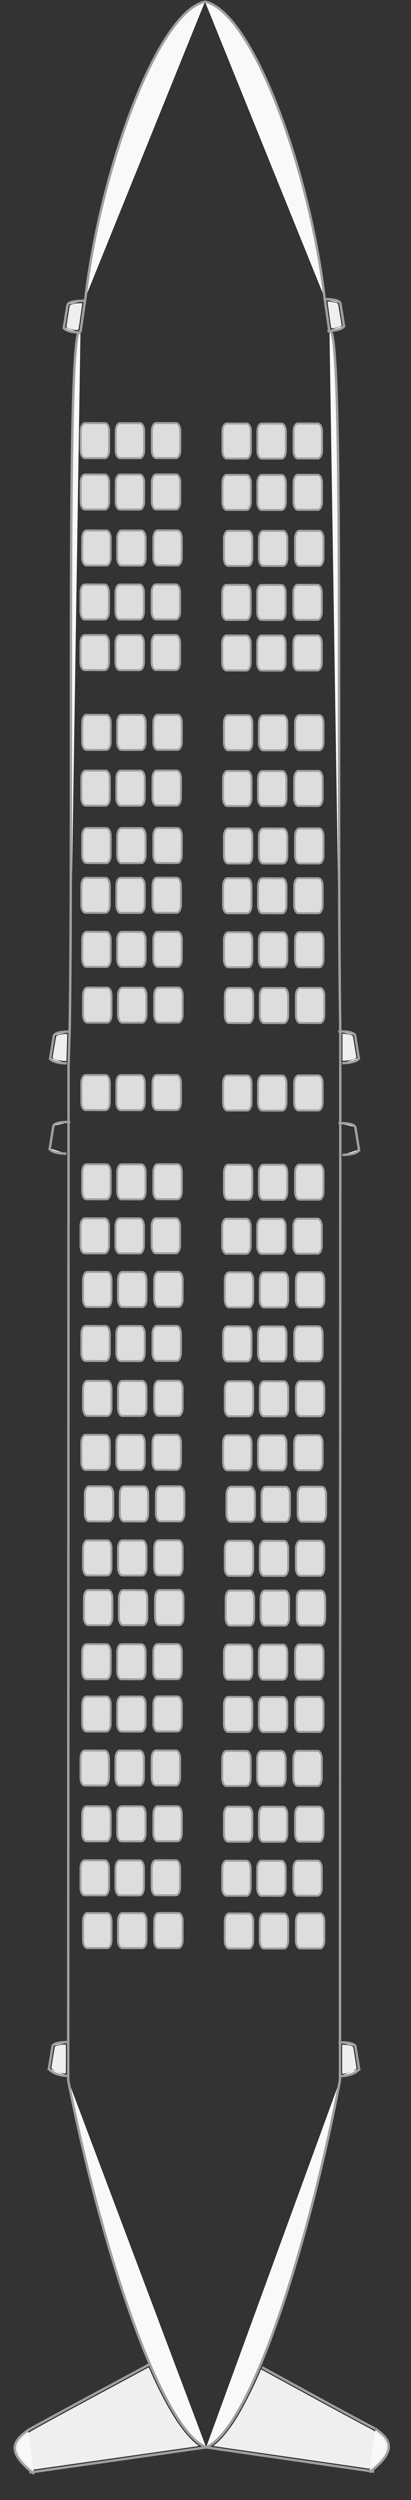 <?xml version="1.0" encoding="UTF-8" standalone="no"?>
<!-- Created with Inkscape (http://www.inkscape.org/) -->

<svg
   xmlns:dc="http://purl.org/dc/elements/1.1/"
   xmlns:cc="http://creativecommons.org/ns#"
   xmlns:rdf="http://www.w3.org/1999/02/22-rdf-syntax-ns#"
   xmlns:svg="http://www.w3.org/2000/svg"
   xmlns="http://www.w3.org/2000/svg"
   xmlns:sodipodi="http://sodipodi.sourceforge.net/DTD/sodipodi-0.dtd"
   xmlns:inkscape="http://www.inkscape.org/namespaces/inkscape"
   version="1.1"
   id="svg4175"
   width="96"
   height="583"
   viewBox="0 0 96 583"
   sodipodi:docname="boeing737.svg"
   inkscape:version="0.92.4 (5da689c313, 2019-01-14)">
  <rect x="0" y="0" width="96" height="583" fill="#333333" stroke="none"/>
  <defs
     id="defs4179" />
  <sodipodi:namedview
     pagecolor="#ffffff"
     bordercolor="#666666"
     borderopacity="1"
     objecttolerance="10"
     gridtolerance="10"
     guidetolerance="10"
     inkscape:pageopacity="0"
     inkscape:pageshadow="2"
     inkscape:window-width="1920"
     inkscape:window-height="1001"
     id="namedview4177"
     showgrid="false"
     inkscape:zoom="2.78"
     inkscape:cx="165.46917"
     inkscape:cy="569.29269"
     inkscape:window-x="-9"
     inkscape:window-y="-9"
     inkscape:window-maximized="1"
     inkscape:current-layer="layer3" />
  <g
     inkscape:groupmode="layer"
     id="layer2"
     inkscape:label="siedzenia" />
  <path
     inkscape:connector-curvature="0"
     id="path2075-9-5-6-0-620-8"
     style="fill:#e6e6e6;fill-opacity:0.95;stroke:#a0a0a0;stroke-width:0.465;stroke-miterlimit:4;stroke-dasharray:none;stroke-opacity:1"
     d="m 70.122,446.197 c -0.551,-7.5e-4 -0.995,0.817 -0.996,1.835 l -0.004,4.492 c -9.3e-4,1.018 0.442,1.837 0.993,1.838 l 4.643,0.007 c 0.551,7.5e-4 0.997,-0.817 0.998,-1.835 l 0.004,-4.492 c 9.2e-4,-1.018 -0.443,-1.837 -0.994,-1.838 z m -8.446,0.025 c -0.551,-7.5e-4 -0.995,0.817 -0.996,1.835 l -0.004,4.492 c -9.3e-4,1.018 0.442,1.837 0.993,1.838 l 4.643,0.007 c 0.551,7.3e-4 0.995,-0.817 0.996,-1.835 l 0.004,-4.492 c 9.2e-4,-1.018 -0.442,-1.837 -0.993,-1.838 z m -8.171,-0.011 c -0.551,-7.5e-4 -0.995,0.817 -0.996,1.835 l -0.004,4.492 c -9.2e-4,1.018 0.442,1.837 0.993,1.838 l 4.643,0.007 c 0.551,7.4e-4 0.997,-0.817 0.998,-1.835 l 0.004,-4.492 c 9.2e-4,-1.018 -0.443,-1.837 -0.994,-1.838 z m -16.483,-0.109 c -0.551,-7.4e-4 -0.995,0.817 -0.996,1.835 l -0.004,4.492 c -9.3e-4,1.018 0.442,1.837 0.993,1.838 l 4.643,0.007 c 0.551,7.5e-4 0.997,-0.817 0.998,-1.835 l 0.004,-4.492 c 9.2e-4,-1.018 -0.443,-1.837 -0.994,-1.838 z m -8.446,0.025 c -0.551,-7.4e-4 -0.995,0.817 -0.996,1.835 l -0.004,4.492 c -9.3e-4,1.018 0.442,1.837 0.993,1.838 l 4.643,0.007 c 0.551,7.3e-4 0.995,-0.817 0.996,-1.835 l 0.004,-4.492 c 9.2e-4,-1.018 -0.442,-1.837 -0.993,-1.838 z m -8.171,-0.011 c -0.551,-7.4e-4 -0.995,0.817 -0.996,1.835 l -0.004,4.492 c -9.2e-4,1.018 0.442,1.837 0.993,1.838 l 4.643,0.007 c 0.551,7.4e-4 0.997,-0.817 0.998,-1.835 l 0.004,-4.492 c 9.2e-4,-1.018 -0.443,-1.837 -0.994,-1.838 z m 49.117,-12.22 c -0.551,-7.5e-4 -0.995,0.817 -0.996,1.835 l -0.004,4.492 c -9.3e-4,1.018 0.442,1.837 0.993,1.838 l 4.643,0.007 c 0.551,7.5e-4 0.997,-0.817 0.998,-1.835 l 0.004,-4.492 c 9.2e-4,-1.018 -0.443,-1.837 -0.994,-1.838 z m -8.446,0.025 c -0.551,-7.5e-4 -0.995,0.817 -0.996,1.835 l -0.004,4.492 c -9.3e-4,1.018 0.442,1.837 0.993,1.838 l 4.643,0.007 c 0.551,7.3e-4 0.995,-0.817 0.996,-1.835 l 0.004,-4.492 c 9.2e-4,-1.018 -0.442,-1.837 -0.993,-1.838 z m -8.171,-0.011 c -0.551,-7.5e-4 -0.995,0.817 -0.996,1.835 l -0.004,4.492 c -9.2e-4,1.018 0.442,1.837 0.993,1.838 l 4.643,0.007 c 0.551,7.4e-4 0.997,-0.817 0.998,-1.835 l 0.004,-4.492 c 9.2e-4,-1.018 -0.443,-1.837 -0.994,-1.838 z m -16.483,-0.109 c -0.551,-7.4e-4 -0.995,0.817 -0.996,1.835 l -0.004,4.492 c -9.3e-4,1.018 0.442,1.837 0.993,1.838 l 4.643,0.007 c 0.551,7.5e-4 0.997,-0.817 0.998,-1.835 l 0.004,-4.492 c 9.2e-4,-1.018 -0.443,-1.837 -0.994,-1.838 z m -8.446,0.025 c -0.551,-7.4e-4 -0.995,0.817 -0.996,1.835 l -0.004,4.492 c -9.3e-4,1.018 0.442,1.837 0.993,1.838 l 4.643,0.007 c 0.551,7.3e-4 0.995,-0.817 0.996,-1.835 l 0.004,-4.492 c 9.2e-4,-1.018 -0.442,-1.837 -0.993,-1.838 z m -8.171,-0.011 c -0.551,-7.4e-4 -0.995,0.817 -0.996,1.835 l -0.004,4.492 c -9.2e-4,1.018 0.442,1.837 0.993,1.838 l 4.643,0.007 c 0.551,7.4e-4 0.997,-0.817 0.998,-1.835 l 0.004,-4.492 c 9.2e-4,-1.018 -0.443,-1.837 -0.994,-1.838 z m 50.117,-12.52 c -0.551,-7.5e-4 -0.995,0.817 -0.996,1.835 l -0.004,4.492 c -9.3e-4,1.018 0.442,1.837 0.993,1.838 l 4.643,0.007 c 0.551,7.5e-4 0.997,-0.817 0.998,-1.835 l 0.004,-4.492 c 9.2e-4,-1.018 -0.443,-1.837 -0.994,-1.838 z m -8.446,0.025 c -0.551,-7.5e-4 -0.995,0.817 -0.996,1.835 l -0.004,4.492 c -9.3e-4,1.018 0.442,1.837 0.993,1.838 l 4.643,0.007 c 0.551,7.3e-4 0.995,-0.817 0.996,-1.835 l 0.004,-4.492 c 9.2e-4,-1.018 -0.442,-1.837 -0.993,-1.838 z m -8.171,-0.011 c -0.551,-7.5e-4 -0.995,0.817 -0.996,1.835 l -0.004,4.492 c -9.2e-4,1.018 0.442,1.837 0.993,1.838 l 4.643,0.007 c 0.551,7.4e-4 0.997,-0.817 0.998,-1.835 l 0.004,-4.492 c 9.2e-4,-1.018 -0.443,-1.837 -0.994,-1.838 z m -16.483,-0.109 c -0.551,-7.4e-4 -0.995,0.817 -0.996,1.835 l -0.004,4.492 c -9.3e-4,1.018 0.442,1.837 0.993,1.838 l 4.643,0.007 c 0.551,7.5e-4 0.997,-0.817 0.998,-1.835 l 0.004,-4.492 c 9.2e-4,-1.018 -0.443,-1.837 -0.994,-1.838 z m -8.446,0.025 c -0.551,-7.4e-4 -0.995,0.817 -0.996,1.835 l -0.004,4.492 c -9.3e-4,1.018 0.442,1.837 0.993,1.838 l 4.643,0.007 c 0.551,7.3e-4 0.995,-0.817 0.996,-1.835 l 0.004,-4.492 c 9.2e-4,-1.018 -0.442,-1.837 -0.993,-1.838 z m -8.171,-0.011 c -0.551,-7.4e-4 -0.995,0.817 -0.996,1.835 l -0.004,4.492 c -9.2e-4,1.018 0.442,1.837 0.993,1.838 l 4.643,0.007 c 0.551,7.4e-4 0.997,-0.817 0.998,-1.835 l 0.004,-4.492 c 9.2e-4,-1.018 -0.443,-1.837 -0.994,-1.838 z m 49.317,-12.92 c -0.551,-7.5e-4 -0.995,0.817 -0.996,1.835 l -0.004,4.492 c -9.3e-4,1.018 0.442,1.837 0.993,1.838 l 4.643,0.007 c 0.551,7.5e-4 0.997,-0.817 0.998,-1.835 l 0.004,-4.492 c 9.2e-4,-1.018 -0.443,-1.837 -0.994,-1.838 z m -8.446,0.025 c -0.551,-7.5e-4 -0.995,0.817 -0.996,1.835 l -0.004,4.492 c -9.3e-4,1.018 0.442,1.837 0.993,1.838 l 4.643,0.007 c 0.551,7.3e-4 0.995,-0.817 0.996,-1.835 l 0.004,-4.492 c 9.2e-4,-1.018 -0.442,-1.837 -0.993,-1.838 z m -8.171,-0.011 c -0.551,-7.5e-4 -0.995,0.817 -0.996,1.835 l -0.004,4.492 c -9.2e-4,1.018 0.442,1.837 0.993,1.838 l 4.643,0.007 c 0.551,7.4e-4 0.997,-0.817 0.998,-1.835 l 0.004,-4.492 c 9.2e-4,-1.018 -0.443,-1.837 -0.994,-1.838 z m -16.483,-0.109 c -0.551,-7.4e-4 -0.995,0.817 -0.996,1.835 l -0.004,4.492 c -9.3e-4,1.018 0.442,1.837 0.993,1.838 l 4.643,0.007 c 0.551,7.5e-4 0.997,-0.817 0.998,-1.835 l 0.004,-4.492 c 9.2e-4,-1.018 -0.443,-1.837 -0.994,-1.838 z m -8.446,0.025 c -0.551,-7.4e-4 -0.995,0.817 -0.996,1.835 l -0.004,4.492 c -9.3e-4,1.018 0.442,1.837 0.993,1.838 l 4.643,0.007 c 0.551,7.3e-4 0.995,-0.817 0.996,-1.835 l 0.004,-4.492 c 9.2e-4,-1.018 -0.442,-1.837 -0.993,-1.838 z m -8.171,-0.011 c -0.551,-7.4e-4 -0.995,0.817 -0.996,1.835 l -0.004,4.492 c -9.2e-4,1.018 0.442,1.837 0.993,1.838 l 4.643,0.007 c 0.551,7.4e-4 0.997,-0.817 0.998,-1.835 l 0.004,-4.492 c 9.2e-4,-1.018 -0.443,-1.837 -0.994,-1.838 z m 50.117,-12.52 c -0.551,-7.5e-4 -0.995,0.817 -0.996,1.835 l -0.004,4.492 c -9.3e-4,1.018 0.442,1.837 0.993,1.838 l 4.643,0.007 c 0.551,7.5e-4 0.997,-0.817 0.998,-1.835 l 0.004,-4.492 c 9.2e-4,-1.018 -0.443,-1.837 -0.994,-1.838 z m -8.446,0.025 c -0.551,-7.5e-4 -0.995,0.817 -0.996,1.835 l -0.004,4.492 c -9.3e-4,1.018 0.442,1.837 0.993,1.838 l 4.643,0.007 c 0.551,7.3e-4 0.995,-0.817 0.996,-1.835 l 0.004,-4.492 c 9.2e-4,-1.018 -0.442,-1.837 -0.993,-1.838 z m -8.171,-0.011 c -0.551,-7.5e-4 -0.995,0.817 -0.996,1.835 l -0.004,4.492 c -9.2e-4,1.018 0.442,1.837 0.993,1.838 l 4.643,0.007 c 0.551,7.4e-4 0.997,-0.817 0.998,-1.835 l 0.004,-4.492 c 9.2e-4,-1.018 -0.443,-1.837 -0.994,-1.838 z m -16.483,-0.109 c -0.551,-7.4e-4 -0.995,0.817 -0.996,1.835 l -0.004,4.492 c -9.3e-4,1.018 0.442,1.837 0.993,1.838 l 4.643,0.007 c 0.551,7.5e-4 0.997,-0.817 0.998,-1.835 l 0.004,-4.492 c 9.2e-4,-1.018 -0.443,-1.837 -0.994,-1.838 z m -8.446,0.025 c -0.551,-7.4e-4 -0.995,0.817 -0.996,1.835 l -0.004,4.492 c -9.3e-4,1.018 0.442,1.837 0.993,1.838 l 4.643,0.007 c 0.551,7.3e-4 0.995,-0.817 0.996,-1.835 l 0.004,-4.492 c 9.2e-4,-1.018 -0.442,-1.837 -0.993,-1.838 z m -8.171,-0.011 c -0.551,-7.4e-4 -0.995,0.817 -0.996,1.835 l -0.004,4.492 c -9.2e-4,1.018 0.442,1.837 0.993,1.838 l 4.643,0.007 c 0.551,7.4e-4 0.997,-0.817 0.998,-1.835 l 0.004,-4.492 c 9.2e-4,-1.018 -0.443,-1.837 -0.994,-1.838 z m 49.717,-12.12 c -0.551,-7.5e-4 -0.995,0.817 -0.996,1.835 l -0.004,4.492 c -9.3e-4,1.018 0.442,1.837 0.993,1.838 l 4.643,0.007 c 0.551,7.5e-4 0.997,-0.817 0.998,-1.835 l 0.004,-4.492 c 9.2e-4,-1.018 -0.443,-1.837 -0.994,-1.838 z m -8.446,0.025 c -0.551,-7.5e-4 -0.995,0.817 -0.996,1.835 l -0.004,4.492 c -9.3e-4,1.018 0.442,1.837 0.993,1.838 l 4.643,0.007 c 0.551,7.3e-4 0.995,-0.817 0.996,-1.835 l 0.004,-4.492 c 9.2e-4,-1.018 -0.442,-1.837 -0.993,-1.838 z m -8.171,-0.011 c -0.551,-7.5e-4 -0.995,0.817 -0.996,1.835 l -0.004,4.492 c -9.2e-4,1.018 0.442,1.837 0.993,1.838 l 4.643,0.007 c 0.551,7.4e-4 0.997,-0.817 0.998,-1.835 l 0.004,-4.492 c 9.2e-4,-1.018 -0.443,-1.837 -0.994,-1.838 z m -16.483,-0.109 c -0.551,-7.4e-4 -0.995,0.817 -0.996,1.835 l -0.004,4.492 c -9.3e-4,1.018 0.442,1.837 0.993,1.838 l 4.643,0.007 c 0.551,7.5e-4 0.997,-0.817 0.998,-1.835 l 0.004,-4.492 c 9.2e-4,-1.018 -0.443,-1.837 -0.994,-1.838 z m -8.446,0.025 c -0.551,-7.4e-4 -0.995,0.817 -0.996,1.835 l -0.004,4.492 c -9.3e-4,1.018 0.442,1.837 0.993,1.838 l 4.643,0.007 c 0.551,7.3e-4 0.995,-0.817 0.996,-1.835 l 0.004,-4.492 c 9.2e-4,-1.018 -0.442,-1.837 -0.993,-1.838 z m -8.171,-0.011 c -0.551,-7.4e-4 -0.995,0.817 -0.996,1.835 l -0.004,4.492 c -9.2e-4,1.018 0.442,1.837 0.993,1.838 l 4.643,0.007 c 0.551,7.4e-4 0.997,-0.817 0.998,-1.835 l 0.004,-4.492 c 9.2e-4,-1.018 -0.443,-1.837 -0.994,-1.838 z m 50.117,-12.52 c -0.551,-7.5e-4 -0.995,0.817 -0.996,1.835 l -0.004,4.492 c -9.3e-4,1.018 0.442,1.837 0.993,1.838 l 4.643,0.007 c 0.551,7.5e-4 0.997,-0.817 0.998,-1.835 l 0.004,-4.492 c 9.2e-4,-1.018 -0.443,-1.837 -0.994,-1.838 z m -8.446,0.025 c -0.551,-7.5e-4 -0.995,0.817 -0.996,1.835 l -0.004,4.492 c -9.3e-4,1.018 0.442,1.837 0.993,1.838 l 4.643,0.007 c 0.551,7.3e-4 0.995,-0.817 0.996,-1.835 l 0.004,-4.492 c 9.2e-4,-1.018 -0.442,-1.837 -0.993,-1.838 z m -8.171,-0.011 c -0.551,-7.5e-4 -0.995,0.817 -0.996,1.835 l -0.004,4.492 c -9.2e-4,1.018 0.442,1.837 0.993,1.838 l 4.643,0.007 c 0.551,7.4e-4 0.997,-0.817 0.998,-1.835 l 0.004,-4.492 c 9.2e-4,-1.018 -0.443,-1.837 -0.994,-1.838 z m -16.483,-0.109 c -0.551,-7.4e-4 -0.995,0.817 -0.996,1.835 l -0.004,4.492 c -9.3e-4,1.018 0.442,1.837 0.993,1.838 l 4.643,0.007 c 0.551,7.5e-4 0.997,-0.817 0.998,-1.835 l 0.004,-4.492 c 9.2e-4,-1.018 -0.443,-1.837 -0.994,-1.838 z m -8.446,0.025 c -0.551,-7.4e-4 -0.995,0.817 -0.996,1.835 l -0.004,4.492 c -9.3e-4,1.018 0.442,1.837 0.993,1.838 l 4.643,0.007 c 0.551,7.3e-4 0.995,-0.817 0.996,-1.835 l 0.004,-4.492 c 9.2e-4,-1.018 -0.442,-1.837 -0.993,-1.838 z m -8.171,-0.011 c -0.551,-7.4e-4 -0.995,0.817 -0.996,1.835 l -0.004,4.492 c -9.2e-4,1.018 0.442,1.837 0.993,1.838 l 4.643,0.007 c 0.551,7.4e-4 0.997,-0.817 0.998,-1.835 l 0.004,-4.492 c 9.2e-4,-1.018 -0.443,-1.837 -0.994,-1.838 z m 49.517,-11.52 c -0.551,-7.5e-4 -0.995,0.817 -0.996,1.835 l -0.004,4.492 c -9.3e-4,1.018 0.442,1.837 0.993,1.838 l 4.643,0.007 c 0.551,7.5e-4 0.997,-0.817 0.998,-1.835 l 0.004,-4.492 c 9.2e-4,-1.018 -0.443,-1.837 -0.994,-1.838 z m -8.446,0.025 c -0.551,-7.5e-4 -0.995,0.817 -0.996,1.835 l -0.004,4.492 c -9.3e-4,1.018 0.442,1.837 0.993,1.838 l 4.643,0.007 c 0.551,7.3e-4 0.995,-0.817 0.996,-1.835 l 0.004,-4.492 c 9.2e-4,-1.018 -0.442,-1.837 -0.993,-1.838 z m -8.171,-0.011 c -0.551,-7.5e-4 -0.995,0.817 -0.996,1.835 l -0.004,4.492 c -9.2e-4,1.018 0.442,1.837 0.993,1.838 l 4.643,0.007 c 0.551,7.4e-4 0.997,-0.817 0.998,-1.835 l 0.004,-4.492 c 9.2e-4,-1.018 -0.443,-1.837 -0.994,-1.838 z m -16.483,-0.109 c -0.551,-7.4e-4 -0.995,0.817 -0.996,1.835 l -0.004,4.492 c -9.3e-4,1.018 0.442,1.837 0.993,1.838 l 4.643,0.007 c 0.551,7.5e-4 0.997,-0.817 0.998,-1.835 l 0.004,-4.492 c 9.2e-4,-1.018 -0.443,-1.837 -0.994,-1.838 z m -8.446,0.025 c -0.551,-7.4e-4 -0.995,0.817 -0.996,1.835 l -0.004,4.492 c -9.3e-4,1.018 0.442,1.837 0.993,1.838 l 4.643,0.007 c 0.551,7.3e-4 0.995,-0.817 0.996,-1.835 l 0.004,-4.492 c 9.2e-4,-1.018 -0.442,-1.837 -0.993,-1.838 z m -8.171,-0.011 c -0.551,-7.4e-4 -0.995,0.817 -0.996,1.835 l -0.004,4.492 c -9.2e-4,1.018 0.442,1.837 0.993,1.838 l 4.643,0.007 c 0.551,7.4e-4 0.997,-0.817 0.998,-1.835 l 0.004,-4.492 c 9.2e-4,-1.018 -0.443,-1.837 -0.994,-1.838 z m 50.117,-12.52 c -0.551,-7.5e-4 -0.995,0.817 -0.996,1.835 l -0.004,4.492 c -9.3e-4,1.018 0.442,1.837 0.993,1.838 l 4.643,0.007 c 0.551,7.5e-4 0.997,-0.817 0.998,-1.835 l 0.004,-4.492 c 9.2e-4,-1.018 -0.443,-1.837 -0.994,-1.838 z m -8.446,0.025 c -0.551,-7.5e-4 -0.995,0.817 -0.996,1.835 l -0.004,4.492 c -9.3e-4,1.018 0.442,1.837 0.993,1.838 l 4.643,0.007 c 0.551,7.3e-4 0.995,-0.817 0.996,-1.835 l 0.004,-4.492 c 9.2e-4,-1.018 -0.442,-1.837 -0.993,-1.838 z m -8.171,-0.011 c -0.551,-7.5e-4 -0.995,0.817 -0.996,1.835 l -0.004,4.492 c -9.2e-4,1.018 0.442,1.837 0.993,1.838 l 4.643,0.007 c 0.551,7.4e-4 0.997,-0.817 0.998,-1.835 l 0.004,-4.492 c 9.2e-4,-1.018 -0.443,-1.837 -0.994,-1.838 z m -16.483,-0.109 c -0.551,-7.4e-4 -0.995,0.817 -0.996,1.835 l -0.004,4.492 c -9.3e-4,1.018 0.442,1.837 0.993,1.838 l 4.643,0.007 c 0.551,7.5e-4 0.997,-0.817 0.998,-1.835 l 0.004,-4.492 c 9.2e-4,-1.018 -0.443,-1.837 -0.994,-1.838 z m -8.446,0.025 c -0.551,-7.4e-4 -0.995,0.817 -0.996,1.835 l -0.004,4.492 c -9.3e-4,1.018 0.442,1.837 0.993,1.838 l 4.643,0.007 c 0.551,7.3e-4 0.995,-0.817 0.996,-1.835 l 0.004,-4.492 c 9.2e-4,-1.018 -0.442,-1.837 -0.993,-1.838 z m -8.171,-0.011 c -0.551,-7.4e-4 -0.995,0.817 -0.996,1.835 l -0.004,4.492 c -9.2e-4,1.018 0.442,1.837 0.993,1.838 l 4.643,0.007 c 0.551,7.4e-4 0.997,-0.817 0.998,-1.835 l 0.004,-4.492 c 9.2e-4,-1.018 -0.443,-1.837 -0.994,-1.838 z m 48.917,-11.92 c -0.551,-7.5e-4 -0.995,0.817 -0.996,1.835 l -0.004,4.492 c -9.3e-4,1.018 0.442,1.837 0.993,1.838 l 4.643,0.007 c 0.551,7.5e-4 0.997,-0.817 0.998,-1.835 l 0.004,-4.492 c 9.2e-4,-1.018 -0.443,-1.837 -0.994,-1.838 z m -8.446,0.025 c -0.551,-7.5e-4 -0.995,0.817 -0.996,1.835 l -0.004,4.492 c -9.3e-4,1.018 0.442,1.837 0.993,1.838 l 4.643,0.007 c 0.551,7.3e-4 0.995,-0.817 0.996,-1.835 l 0.004,-4.492 c 9.2e-4,-1.018 -0.442,-1.837 -0.993,-1.838 z m -8.171,-0.011 c -0.551,-7.5e-4 -0.995,0.817 -0.996,1.835 l -0.004,4.492 c -9.2e-4,1.018 0.442,1.837 0.993,1.838 l 4.643,0.007 c 0.551,7.4e-4 0.997,-0.817 0.998,-1.835 l 0.004,-4.492 c 9.2e-4,-1.018 -0.443,-1.837 -0.994,-1.838 z m -16.483,-0.109 c -0.551,-7.4e-4 -0.995,0.817 -0.996,1.835 l -0.004,4.492 c -9.3e-4,1.018 0.442,1.837 0.993,1.838 l 4.643,0.007 c 0.551,7.5e-4 0.997,-0.817 0.998,-1.835 l 0.004,-4.492 c 9.2e-4,-1.018 -0.443,-1.837 -0.994,-1.838 z m -8.446,0.025 c -0.551,-7.4e-4 -0.995,0.817 -0.996,1.835 l -0.004,4.492 c -9.3e-4,1.018 0.442,1.837 0.993,1.838 l 4.643,0.007 c 0.551,7.3e-4 0.995,-0.817 0.996,-1.835 l 0.004,-4.492 c 9.2e-4,-1.018 -0.442,-1.837 -0.993,-1.838 z m -8.171,-0.011 c -0.551,-7.4e-4 -0.995,0.817 -0.996,1.835 l -0.004,4.492 c -9.2e-4,1.018 0.442,1.837 0.993,1.838 l 4.643,0.007 c 0.551,7.4e-4 0.997,-0.817 0.998,-1.835 l 0.004,-4.492 c 9.2e-4,-1.018 -0.443,-1.837 -0.994,-1.838 z m 50.117,-12.52 c -0.551,-7.5e-4 -0.995,0.817 -0.996,1.835 l -0.004,4.492 c -9.3e-4,1.018 0.442,1.837 0.993,1.838 l 4.643,0.007 c 0.551,7.5e-4 0.997,-0.817 0.998,-1.835 l 0.004,-4.492 c 9.2e-4,-1.018 -0.443,-1.837 -0.994,-1.838 z m -8.446,0.025 c -0.551,-7.5e-4 -0.995,0.817 -0.996,1.835 l -0.004,4.492 c -9.3e-4,1.018 0.442,1.837 0.993,1.838 l 4.643,0.007 c 0.551,7.3e-4 0.995,-0.817 0.996,-1.835 l 0.004,-4.492 c 9.2e-4,-1.018 -0.442,-1.837 -0.993,-1.838 z m -8.171,-0.011 c -0.551,-7.5e-4 -0.995,0.817 -0.996,1.835 l -0.004,4.492 c -9.2e-4,1.018 0.442,1.837 0.993,1.838 l 4.643,0.007 c 0.551,7.4e-4 0.997,-0.817 0.998,-1.835 l 0.004,-4.492 c 9.2e-4,-1.018 -0.443,-1.837 -0.994,-1.838 z m -16.483,-0.109 c -0.551,-7.4e-4 -0.995,0.817 -0.996,1.835 l -0.004,4.492 c -9.3e-4,1.018 0.442,1.837 0.993,1.838 l 4.643,0.007 c 0.551,7.5e-4 0.997,-0.817 0.998,-1.835 l 0.004,-4.492 c 9.2e-4,-1.018 -0.443,-1.837 -0.994,-1.838 z m -8.446,0.025 c -0.551,-7.4e-4 -0.995,0.817 -0.996,1.835 l -0.004,4.492 c -9.3e-4,1.018 0.442,1.837 0.993,1.838 l 4.643,0.007 c 0.551,7.3e-4 0.995,-0.817 0.996,-1.835 l 0.004,-4.492 c 9.2e-4,-1.018 -0.442,-1.837 -0.993,-1.838 z m -8.171,-0.011 c -0.551,-7.4e-4 -0.995,0.817 -0.996,1.835 l -0.004,4.492 c -9.2e-4,1.018 0.442,1.837 0.993,1.838 l 4.643,0.007 c 0.551,7.4e-4 0.997,-0.817 0.998,-1.835 l 0.004,-4.492 c 9.2e-4,-1.018 -0.443,-1.837 -0.994,-1.838 z m 49.317,-12.72 c -0.551,-7.5e-4 -0.995,0.817 -0.996,1.835 l -0.004,4.492 c -9.3e-4,1.018 0.442,1.837 0.993,1.838 l 4.643,0.007 c 0.551,7.5e-4 0.997,-0.817 0.998,-1.835 l 0.004,-4.492 c 9.2e-4,-1.018 -0.443,-1.837 -0.994,-1.838 z m -8.446,0.025 c -0.551,-7.5e-4 -0.995,0.817 -0.996,1.835 l -0.004,4.492 c -9.3e-4,1.018 0.442,1.837 0.993,1.838 l 4.643,0.007 c 0.551,7.3e-4 0.995,-0.817 0.996,-1.835 l 0.004,-4.492 c 9.2e-4,-1.018 -0.442,-1.837 -0.993,-1.838 z m -8.171,-0.011 c -0.551,-7.5e-4 -0.995,0.817 -0.996,1.835 l -0.004,4.492 c -9.2e-4,1.018 0.442,1.837 0.993,1.838 l 4.643,0.007 c 0.551,7.4e-4 0.997,-0.817 0.998,-1.835 l 0.004,-4.492 c 9.2e-4,-1.018 -0.443,-1.837 -0.994,-1.838 z m -16.483,-0.109 c -0.551,-7.4e-4 -0.995,0.817 -0.996,1.835 l -0.004,4.492 c -9.3e-4,1.018 0.442,1.837 0.993,1.838 l 4.643,0.007 c 0.551,7.5e-4 0.997,-0.817 0.998,-1.835 l 0.004,-4.492 c 9.2e-4,-1.018 -0.443,-1.837 -0.994,-1.838 z m -8.446,0.025 c -0.551,-7.4e-4 -0.995,0.817 -0.996,1.835 l -0.004,4.492 c -9.3e-4,1.018 0.442,1.837 0.993,1.838 l 4.643,0.007 c 0.551,7.3e-4 0.995,-0.817 0.996,-1.835 l 0.004,-4.492 c 9.2e-4,-1.018 -0.442,-1.837 -0.993,-1.838 z m -8.171,-0.011 c -0.551,-7.4e-4 -0.995,0.817 -0.996,1.835 l -0.004,4.492 c -9.2e-4,1.018 0.442,1.837 0.993,1.838 l 4.643,0.007 c 0.551,7.4e-4 0.997,-0.817 0.998,-1.835 l 0.004,-4.492 c 9.2e-4,-1.018 -0.443,-1.837 -0.994,-1.838 z m 50.117,-12.52 c -0.551,-7.5e-4 -0.995,0.817 -0.996,1.835 l -0.004,4.492 c -9.3e-4,1.018 0.442,1.837 0.993,1.838 l 4.643,0.007 c 0.551,7.5e-4 0.997,-0.817 0.998,-1.835 l 0.004,-4.492 c 9.2e-4,-1.018 -0.443,-1.837 -0.994,-1.838 z m -8.446,0.025 c -0.551,-7.5e-4 -0.995,0.817 -0.996,1.835 l -0.004,4.492 c -9.3e-4,1.018 0.442,1.837 0.993,1.838 l 4.643,0.007 c 0.551,7.3e-4 0.995,-0.817 0.996,-1.835 l 0.004,-4.492 c 9.2e-4,-1.018 -0.442,-1.837 -0.993,-1.838 z m -8.171,-0.011 c -0.551,-7.5e-4 -0.995,0.817 -0.996,1.835 l -0.004,4.492 c -9.2e-4,1.018 0.442,1.837 0.993,1.838 l 4.643,0.007 c 0.551,7.4e-4 0.997,-0.817 0.998,-1.835 l 0.004,-4.492 c 9.2e-4,-1.018 -0.443,-1.837 -0.994,-1.838 z m -16.483,-0.109 c -0.551,-7.4e-4 -0.995,0.817 -0.996,1.835 l -0.004,4.492 c -9.3e-4,1.018 0.442,1.837 0.993,1.838 l 4.643,0.007 c 0.551,7.5e-4 0.997,-0.817 0.998,-1.835 l 0.004,-4.492 c 9.2e-4,-1.018 -0.443,-1.837 -0.994,-1.838 z m -8.446,0.025 c -0.551,-7.4e-4 -0.995,0.817 -0.996,1.835 l -0.004,4.492 c -9.3e-4,1.018 0.442,1.837 0.993,1.838 l 4.643,0.007 c 0.551,7.3e-4 0.995,-0.817 0.996,-1.835 l 0.004,-4.492 c 9.2e-4,-1.018 -0.442,-1.837 -0.993,-1.838 z m -8.171,-0.011 c -0.551,-7.4e-4 -0.995,0.817 -0.996,1.835 l -0.004,4.492 c -9.2e-4,1.018 0.442,1.837 0.993,1.838 l 4.643,0.007 c 0.551,7.4e-4 0.997,-0.817 0.998,-1.835 l 0.004,-4.492 c 9.2e-4,-1.018 -0.443,-1.837 -0.994,-1.838 z m 49.117,-12.42 c -0.551,-7.5e-4 -0.995,0.817 -0.996,1.835 l -0.004,4.492 c -9.3e-4,1.018 0.442,1.837 0.993,1.838 l 4.643,0.007 c 0.551,7.5e-4 0.997,-0.817 0.998,-1.835 l 0.004,-4.492 c 9.2e-4,-1.018 -0.443,-1.837 -0.994,-1.838 z m -8.446,0.025 c -0.551,-7.5e-4 -0.995,0.817 -0.996,1.835 l -0.004,4.492 c -9.3e-4,1.018 0.442,1.837 0.993,1.838 l 4.643,0.007 c 0.551,7.3e-4 0.995,-0.817 0.996,-1.835 l 0.004,-4.492 c 9.2e-4,-1.018 -0.442,-1.837 -0.993,-1.838 z m -8.171,-0.011 c -0.551,-7.5e-4 -0.995,0.817 -0.996,1.835 l -0.004,4.492 c -9.2e-4,1.018 0.442,1.837 0.993,1.838 l 4.643,0.007 c 0.551,7.4e-4 0.997,-0.817 0.998,-1.835 l 0.004,-4.492 c 9.2e-4,-1.018 -0.443,-1.837 -0.994,-1.838 z m -16.483,-0.109 c -0.551,-7.4e-4 -0.995,0.817 -0.996,1.835 l -0.004,4.492 c -9.3e-4,1.018 0.442,1.837 0.993,1.838 l 4.643,0.007 c 0.551,7.5e-4 0.997,-0.817 0.998,-1.835 l 0.004,-4.492 c 9.2e-4,-1.018 -0.443,-1.837 -0.994,-1.838 z m -8.446,0.025 c -0.551,-7.4e-4 -0.995,0.817 -0.996,1.835 l -0.004,4.492 c -9.3e-4,1.018 0.442,1.837 0.993,1.838 l 4.643,0.007 c 0.551,7.3e-4 0.995,-0.817 0.996,-1.835 l 0.004,-4.492 c 9.2e-4,-1.018 -0.442,-1.837 -0.993,-1.838 z m -8.171,-0.011 c -0.551,-7.4e-4 -0.995,0.817 -0.996,1.835 l -0.004,4.492 c -9.2e-4,1.018 0.442,1.837 0.993,1.838 l 4.643,0.007 c 0.551,7.4e-4 0.997,-0.817 0.998,-1.835 l 0.004,-4.492 c 9.2e-4,-1.018 -0.443,-1.837 -0.994,-1.838 z m 50.117,-12.52 c -0.551,-7.5e-4 -0.995,0.817 -0.996,1.835 l -0.004,4.492 c -9.3e-4,1.018 0.442,1.837 0.993,1.838 l 4.643,0.007 c 0.551,7.5e-4 0.997,-0.817 0.998,-1.835 l 0.004,-4.492 c 9.2e-4,-1.018 -0.443,-1.837 -0.994,-1.838 z m -8.446,0.025 c -0.551,-7.5e-4 -0.995,0.817 -0.996,1.835 l -0.004,4.492 c -9.3e-4,1.018 0.442,1.837 0.993,1.838 l 4.643,0.007 c 0.551,7.3e-4 0.995,-0.817 0.996,-1.835 l 0.004,-4.492 c 9.2e-4,-1.018 -0.442,-1.837 -0.993,-1.838 z m -8.171,-0.011 c -0.551,-7.5e-4 -0.995,0.817 -0.996,1.835 l -0.004,4.492 c -9.2e-4,1.018 0.442,1.837 0.993,1.838 l 4.643,0.007 c 0.551,7.4e-4 0.997,-0.817 0.998,-1.835 l 0.004,-4.492 c 9.2e-4,-1.018 -0.443,-1.837 -0.994,-1.838 z m -16.483,-0.109 c -0.551,-7.4e-4 -0.995,0.817 -0.996,1.835 l -0.004,4.492 c -9.3e-4,1.018 0.442,1.837 0.993,1.838 l 4.643,0.007 c 0.551,7.5e-4 0.997,-0.817 0.998,-1.835 l 0.004,-4.492 c 9.2e-4,-1.018 -0.443,-1.837 -0.994,-1.838 z m -8.446,0.025 c -0.551,-7.4e-4 -0.995,0.817 -0.996,1.835 l -0.004,4.492 c -9.3e-4,1.018 0.442,1.837 0.993,1.838 l 4.643,0.007 c 0.551,7.3e-4 0.995,-0.817 0.996,-1.835 l 0.004,-4.492 c 9.2e-4,-1.018 -0.442,-1.837 -0.993,-1.838 z m -8.171,-0.011 c -0.551,-7.4e-4 -0.995,0.817 -0.996,1.835 l -0.004,4.492 c -9.2e-4,1.018 0.442,1.837 0.993,1.838 l 4.643,0.007 c 0.551,7.4e-4 0.997,-0.817 0.998,-1.835 l 0.004,-4.492 c 9.2e-4,-1.018 -0.443,-1.837 -0.994,-1.838 z m 49.517,-20.72 c -0.551,-7.5e-4 -0.995,0.817 -0.996,1.835 l -0.004,4.492 c -9.3e-4,1.018 0.442,1.837 0.993,1.838 l 4.643,0.007 c 0.551,7.5e-4 0.997,-0.817 0.998,-1.835 l 0.004,-4.492 c 9.2e-4,-1.018 -0.443,-1.837 -0.994,-1.838 z m -8.446,0.025 c -0.551,-7.5e-4 -0.995,0.817 -0.996,1.835 l -0.004,4.492 c -9.3e-4,1.018 0.442,1.837 0.993,1.838 l 4.643,0.007 c 0.551,7.3e-4 0.995,-0.817 0.996,-1.835 l 0.004,-4.492 c 9.2e-4,-1.018 -0.442,-1.837 -0.993,-1.838 z m -8.171,-0.011 c -0.551,-7.5e-4 -0.995,0.817 -0.996,1.835 l -0.004,4.492 c -9.2e-4,1.018 0.442,1.837 0.993,1.838 l 4.643,0.007 c 0.551,7.4e-4 0.997,-0.817 0.998,-1.835 l 0.004,-4.492 c 9.2e-4,-1.018 -0.443,-1.837 -0.994,-1.838 z m -16.483,-0.109 c -0.551,-7.4e-4 -0.995,0.817 -0.996,1.835 l -0.004,4.492 c -9.3e-4,1.018 0.442,1.837 0.993,1.838 l 4.643,0.007 c 0.551,7.5e-4 0.997,-0.817 0.998,-1.835 l 0.004,-4.492 c 9.2e-4,-1.018 -0.443,-1.837 -0.994,-1.838 z m -8.446,0.025 c -0.551,-7.4e-4 -0.995,0.817 -0.996,1.835 l -0.004,4.492 c -9.3e-4,1.018 0.442,1.837 0.993,1.838 l 4.643,0.007 c 0.551,7.3e-4 0.995,-0.817 0.996,-1.835 l 0.004,-4.492 c 9.2e-4,-1.018 -0.442,-1.837 -0.993,-1.838 z m -8.171,-0.011 c -0.551,-7.4e-4 -0.995,0.817 -0.996,1.835 l -0.004,4.492 c -9.2e-4,1.018 0.442,1.837 0.993,1.838 l 4.643,0.007 c 0.551,7.4e-4 0.997,-0.817 0.998,-1.835 l 0.004,-4.492 c 9.2e-4,-1.018 -0.443,-1.837 -0.994,-1.838 z m 50.117,-20.32 c -0.551,-7.5e-4 -0.995,0.817 -0.996,1.835 l -0.004,4.492 c -9.3e-4,1.018 0.442,1.837 0.993,1.838 l 4.643,0.007 c 0.551,7.5e-4 0.997,-0.817 0.998,-1.835 l 0.004,-4.492 c 9.2e-4,-1.018 -0.443,-1.837 -0.994,-1.838 z m -8.446,0.025 c -0.551,-7.5e-4 -0.995,0.817 -0.996,1.835 l -0.004,4.492 c -9.3e-4,1.018 0.442,1.837 0.993,1.838 l 4.643,0.007 c 0.551,7.3e-4 0.995,-0.817 0.996,-1.835 l 0.004,-4.492 c 9.2e-4,-1.018 -0.442,-1.837 -0.993,-1.838 z m -8.171,-0.011 c -0.551,-7.5e-4 -0.995,0.817 -0.996,1.835 l -0.004,4.492 c -9.2e-4,1.018 0.442,1.837 0.993,1.838 l 4.643,0.007 c 0.551,7.4e-4 0.997,-0.817 0.998,-1.835 l 0.004,-4.492 c 9.2e-4,-1.018 -0.443,-1.837 -0.994,-1.838 z m -16.483,-0.109 c -0.551,-7.4e-4 -0.995,0.817 -0.996,1.835 l -0.004,4.492 c -9.3e-4,1.018 0.442,1.837 0.993,1.838 l 4.643,0.007 c 0.551,7.5e-4 0.997,-0.817 0.998,-1.835 l 0.004,-4.492 c 9.2e-4,-1.018 -0.443,-1.837 -0.994,-1.838 z m -8.446,0.025 c -0.551,-7.4e-4 -0.995,0.817 -0.996,1.835 l -0.004,4.492 c -9.3e-4,1.018 0.442,1.837 0.993,1.838 l 4.643,0.007 c 0.551,7.3e-4 0.995,-0.817 0.996,-1.835 l 0.004,-4.492 c 9.2e-4,-1.018 -0.442,-1.837 -0.993,-1.838 z m -8.171,-0.011 c -0.551,-7.4e-4 -0.995,0.817 -0.996,1.835 l -0.004,4.492 c -9.2e-4,1.018 0.442,1.837 0.993,1.838 l 4.643,0.007 c 0.551,7.4e-4 0.997,-0.817 0.998,-1.835 l 0.004,-4.492 c 9.2e-4,-1.018 -0.443,-1.837 -0.994,-1.838 z m 49.517,-12.92 c -0.551,-7.5e-4 -0.995,0.817 -0.996,1.835 l -0.004,4.492 c -9.3e-4,1.018 0.442,1.837 0.993,1.838 l 4.643,0.007 c 0.551,7.5e-4 0.997,-0.817 0.998,-1.835 l 0.004,-4.492 c 9.2e-4,-1.018 -0.443,-1.837 -0.994,-1.838 z m -8.446,0.025 c -0.551,-7.5e-4 -0.995,0.817 -0.996,1.835 l -0.004,4.492 c -9.3e-4,1.018 0.442,1.837 0.993,1.838 l 4.643,0.007 c 0.551,7.3e-4 0.995,-0.817 0.996,-1.835 l 0.004,-4.492 c 9.2e-4,-1.018 -0.442,-1.837 -0.993,-1.838 z m -8.171,-0.011 c -0.551,-7.5e-4 -0.995,0.817 -0.996,1.835 l -0.004,4.492 c -9.2e-4,1.018 0.442,1.837 0.993,1.838 l 4.643,0.007 c 0.551,7.4e-4 0.997,-0.817 0.998,-1.835 l 0.004,-4.492 c 9.2e-4,-1.018 -0.443,-1.837 -0.994,-1.838 z m -16.483,-0.109 c -0.551,-7.4e-4 -0.995,0.817 -0.996,1.835 l -0.004,4.492 c -9.3e-4,1.018 0.442,1.837 0.993,1.838 l 4.643,0.007 c 0.551,7.5e-4 0.997,-0.817 0.998,-1.835 l 0.004,-4.492 c 9.2e-4,-1.018 -0.443,-1.837 -0.994,-1.838 z m -8.446,0.025 c -0.551,-7.4e-4 -0.995,0.817 -0.996,1.835 l -0.004,4.492 c -9.3e-4,1.018 0.442,1.837 0.993,1.838 l 4.643,0.007 c 0.551,7.3e-4 0.995,-0.817 0.996,-1.835 l 0.004,-4.492 c 9.2e-4,-1.018 -0.442,-1.837 -0.993,-1.838 z m -8.171,-0.011 c -0.551,-7.4e-4 -0.995,0.817 -0.996,1.835 l -0.004,4.492 c -9.2e-4,1.018 0.442,1.837 0.993,1.838 l 4.643,0.007 c 0.551,7.4e-4 0.997,-0.817 0.998,-1.835 l 0.004,-4.492 c 9.2e-4,-1.018 -0.443,-1.837 -0.994,-1.838 z m 49.517,-12.52 c -0.551,-7.5e-4 -0.995,0.817 -0.996,1.835 l -0.004,4.492 c -9.3e-4,1.018 0.442,1.837 0.993,1.838 l 4.643,0.007 c 0.551,7.5e-4 0.997,-0.817 0.998,-1.835 l 0.004,-4.492 c 9.2e-4,-1.018 -0.443,-1.837 -0.994,-1.838 z m -8.446,0.025 c -0.551,-7.5e-4 -0.995,0.817 -0.996,1.835 l -0.004,4.492 c -9.3e-4,1.018 0.442,1.837 0.993,1.838 l 4.643,0.007 c 0.551,7.3e-4 0.995,-0.817 0.996,-1.835 l 0.004,-4.492 c 9.2e-4,-1.018 -0.442,-1.837 -0.993,-1.838 z m -8.171,-0.011 c -0.551,-7.5e-4 -0.995,0.817 -0.996,1.835 l -0.004,4.492 c -9.2e-4,1.018 0.442,1.837 0.993,1.838 l 4.643,0.007 c 0.551,7.4e-4 0.997,-0.817 0.998,-1.835 l 0.004,-4.492 c 9.2e-4,-1.018 -0.443,-1.837 -0.994,-1.838 z m -16.483,-0.109 c -0.551,-7.4e-4 -0.995,0.817 -0.996,1.835 l -0.004,4.492 c -9.3e-4,1.018 0.442,1.837 0.993,1.838 l 4.643,0.007 c 0.551,7.5e-4 0.997,-0.817 0.998,-1.835 l 0.004,-4.492 c 9.2e-4,-1.018 -0.443,-1.837 -0.994,-1.838 z m -8.446,0.025 c -0.551,-7.4e-4 -0.995,0.817 -0.996,1.835 l -0.004,4.492 c -9.3e-4,1.018 0.442,1.837 0.993,1.838 l 4.643,0.007 c 0.551,7.3e-4 0.995,-0.817 0.996,-1.835 l 0.004,-4.492 c 9.2e-4,-1.018 -0.442,-1.837 -0.993,-1.838 z m -8.171,-0.011 c -0.551,-7.4e-4 -0.995,0.817 -0.996,1.835 l -0.004,4.492 c -9.2e-4,1.018 0.442,1.837 0.993,1.838 l 4.643,0.007 c 0.551,7.4e-4 0.997,-0.817 0.998,-1.835 l 0.004,-4.492 c 9.2e-4,-1.018 -0.443,-1.837 -0.994,-1.838 z m 49.917,-11.52 c -0.551,-7.5e-4 -0.995,0.817 -0.996,1.835 l -0.004,4.492 c -9.3e-4,1.018 0.442,1.837 0.993,1.838 l 4.643,0.007 c 0.551,7.5e-4 0.997,-0.817 0.998,-1.835 l 0.004,-4.492 c 9.2e-4,-1.018 -0.443,-1.837 -0.994,-1.838 z m -8.446,0.025 c -0.551,-7.5e-4 -0.995,0.817 -0.996,1.835 l -0.004,4.492 c -9.3e-4,1.018 0.442,1.837 0.993,1.838 l 4.643,0.007 c 0.551,7.3e-4 0.995,-0.817 0.996,-1.835 l 0.004,-4.492 c 9.2e-4,-1.018 -0.442,-1.837 -0.993,-1.838 z m -8.171,-0.011 c -0.551,-7.5e-4 -0.995,0.817 -0.996,1.835 l -0.004,4.492 c -9.2e-4,1.018 0.442,1.837 0.993,1.838 l 4.643,0.007 c 0.551,7.4e-4 0.997,-0.817 0.998,-1.835 l 0.004,-4.492 c 9.2e-4,-1.018 -0.443,-1.837 -0.994,-1.838 z m -16.483,-0.109 c -0.551,-7.4e-4 -0.995,0.817 -0.996,1.835 l -0.004,4.492 c -9.3e-4,1.018 0.442,1.837 0.993,1.838 l 4.643,0.007 c 0.551,7.5e-4 0.997,-0.817 0.998,-1.835 l 0.004,-4.492 c 9.2e-4,-1.018 -0.443,-1.837 -0.994,-1.838 z m -8.446,0.025 c -0.551,-7.4e-4 -0.995,0.817 -0.996,1.835 l -0.004,4.492 c -9.3e-4,1.018 0.442,1.837 0.993,1.838 l 4.643,0.007 c 0.551,7.3e-4 0.995,-0.817 0.996,-1.835 l 0.004,-4.492 c 9.2e-4,-1.018 -0.442,-1.837 -0.993,-1.838 z m -8.171,-0.011 c -0.551,-7.4e-4 -0.995,0.817 -0.996,1.835 l -0.004,4.492 c -9.2e-4,1.018 0.442,1.837 0.993,1.838 l 4.643,0.007 c 0.551,7.4e-4 0.997,-0.817 0.998,-1.835 l 0.004,-4.492 c 9.2e-4,-1.018 -0.443,-1.837 -0.994,-1.838 z m 49.517,-13.32 c -0.551,-7.5e-4 -0.995,0.817 -0.996,1.835 l -0.004,4.492 c -9.3e-4,1.018 0.442,1.837 0.993,1.838 l 4.643,0.007 c 0.551,7.5e-4 0.997,-0.817 0.998,-1.835 l 0.004,-4.492 c 9.2e-4,-1.018 -0.443,-1.837 -0.994,-1.838 z m -8.446,0.025 c -0.551,-7.5e-4 -0.995,0.817 -0.996,1.835 l -0.004,4.492 c -9.3e-4,1.018 0.442,1.837 0.993,1.838 l 4.643,0.007 c 0.551,7.3e-4 0.995,-0.817 0.996,-1.835 l 0.004,-4.492 c 9.2e-4,-1.018 -0.442,-1.837 -0.993,-1.838 z m -8.171,-0.011 c -0.551,-7.5e-4 -0.995,0.817 -0.996,1.835 l -0.004,4.492 c -9.2e-4,1.018 0.442,1.837 0.993,1.838 l 4.643,0.007 c 0.551,7.4e-4 0.997,-0.817 0.998,-1.835 l 0.004,-4.492 c 9.2e-4,-1.018 -0.443,-1.837 -0.994,-1.838 z m -16.483,-0.109 c -0.551,-7.4e-4 -0.995,0.817 -0.996,1.835 l -0.004,4.492 c -9.3e-4,1.018 0.442,1.837 0.993,1.838 l 4.643,0.007 c 0.551,7.5e-4 0.997,-0.817 0.998,-1.835 l 0.004,-4.492 c 9.2e-4,-1.018 -0.443,-1.837 -0.994,-1.838 z m -8.446,0.025 c -0.551,-7.4e-4 -0.995,0.817 -0.996,1.835 l -0.004,4.492 c -9.3e-4,1.018 0.442,1.837 0.993,1.838 l 4.643,0.007 c 0.551,7.3e-4 0.995,-0.817 0.996,-1.835 l 0.004,-4.492 c 9.2e-4,-1.018 -0.442,-1.837 -0.993,-1.838 z m -8.171,-0.011 c -0.551,-7.4e-4 -0.995,0.817 -0.996,1.835 l -0.004,4.492 c -9.2e-4,1.018 0.442,1.837 0.993,1.838 l 4.643,0.007 c 0.551,7.4e-4 0.997,-0.817 0.998,-1.835 l 0.004,-4.492 c 9.2e-4,-1.018 -0.443,-1.837 -0.994,-1.838 z m 49.917,-12.92 c -0.551,-7.5e-4 -0.995,0.817 -0.996,1.835 l -0.004,4.492 c -9.3e-4,1.018 0.442,1.837 0.993,1.838 l 4.643,0.007 c 0.551,7.5e-4 0.997,-0.817 0.998,-1.835 l 0.004,-4.492 c 9.2e-4,-1.018 -0.443,-1.837 -0.994,-1.838 z m -8.446,0.025 c -0.551,-7.5e-4 -0.995,0.817 -0.996,1.835 l -0.004,4.492 c -9.3e-4,1.018 0.442,1.837 0.993,1.838 l 4.643,0.007 c 0.551,7.3e-4 0.995,-0.817 0.996,-1.835 l 0.004,-4.492 c 9.2e-4,-1.018 -0.442,-1.837 -0.993,-1.838 z m -8.171,-0.011 c -0.551,-7.5e-4 -0.995,0.817 -0.996,1.835 l -0.004,4.492 c -9.2e-4,1.018 0.442,1.837 0.993,1.838 l 4.643,0.007 c 0.551,7.4e-4 0.997,-0.817 0.998,-1.835 l 0.004,-4.492 c 9.2e-4,-1.018 -0.443,-1.837 -0.994,-1.838 z m -16.483,-0.109 c -0.551,-7.4e-4 -0.995,0.817 -0.996,1.835 l -0.004,4.492 c -9.3e-4,1.018 0.442,1.837 0.993,1.838 l 4.643,0.007 c 0.551,7.5e-4 0.997,-0.817 0.998,-1.835 l 0.004,-4.492 c 9.2e-4,-1.018 -0.443,-1.837 -0.994,-1.838 z m -8.446,0.025 c -0.551,-7.4e-4 -0.995,0.817 -0.996,1.835 l -0.004,4.492 c -9.3e-4,1.018 0.442,1.837 0.993,1.838 l 4.643,0.007 c 0.551,7.3e-4 0.995,-0.817 0.996,-1.835 l 0.004,-4.492 c 9.2e-4,-1.018 -0.442,-1.837 -0.993,-1.838 z m -8.171,-0.011 c -0.551,-7.4e-4 -0.995,0.817 -0.996,1.835 l -0.004,4.492 c -9.2e-4,1.018 0.442,1.837 0.993,1.838 l 4.643,0.007 c 0.551,7.4e-4 0.997,-0.817 0.998,-1.835 l 0.004,-4.492 c 9.2e-4,-1.018 -0.443,-1.837 -0.994,-1.838 z m 49.317,-18.52 c -0.551,-7.5e-4 -0.995,0.817 -0.996,1.835 l -0.004,4.492 c -9.3e-4,1.018 0.442,1.837 0.993,1.838 l 4.643,0.007 c 0.551,7.5e-4 0.997,-0.817 0.998,-1.835 l 0.004,-4.492 c 9.2e-4,-1.018 -0.443,-1.837 -0.994,-1.838 z m -8.446,0.025 c -0.551,-7.5e-4 -0.995,0.817 -0.996,1.835 l -0.004,4.492 c -9.3e-4,1.018 0.442,1.837 0.993,1.838 l 4.643,0.007 c 0.551,7.3e-4 0.995,-0.817 0.996,-1.835 l 0.004,-4.492 c 9.2e-4,-1.018 -0.442,-1.837 -0.993,-1.838 z m -8.171,-0.011 c -0.551,-7.5e-4 -0.995,0.817 -0.996,1.835 l -0.004,4.492 c -9.2e-4,1.018 0.442,1.837 0.993,1.838 l 4.643,0.007 c 0.551,7.4e-4 0.997,-0.817 0.998,-1.835 l 0.004,-4.492 c 9.2e-4,-1.018 -0.443,-1.837 -0.994,-1.838 z m -16.483,-0.109 c -0.551,-7.4e-4 -0.995,0.817 -0.996,1.835 l -0.004,4.492 c -9.3e-4,1.018 0.442,1.837 0.993,1.838 l 4.643,0.007 c 0.551,7.5e-4 0.997,-0.817 0.998,-1.835 l 0.004,-4.492 c 9.2e-4,-1.018 -0.443,-1.837 -0.994,-1.838 z m -8.446,0.025 c -0.551,-7.4e-4 -0.995,0.817 -0.996,1.835 l -0.004,4.492 c -9.3e-4,1.018 0.442,1.837 0.993,1.838 l 4.643,0.007 c 0.551,7.3e-4 0.995,-0.817 0.996,-1.835 l 0.004,-4.492 c 9.2e-4,-1.018 -0.442,-1.837 -0.993,-1.838 z m -8.171,-0.011 c -0.551,-7.4e-4 -0.995,0.817 -0.996,1.835 l -0.004,4.492 c -9.2e-4,1.018 0.442,1.837 0.993,1.838 l 4.643,0.007 c 0.551,7.4e-4 0.997,-0.817 0.998,-1.835 l 0.004,-4.492 c 9.2e-4,-1.018 -0.443,-1.837 -0.994,-1.838 z m 50.117,-24.32 c -0.551,-7.5e-4 -0.995,0.817 -0.996,1.835 l -0.004,4.492 c -9.3e-4,1.018 0.442,1.837 0.993,1.838 l 4.643,0.007 c 0.551,7.5e-4 0.997,-0.817 0.998,-1.835 l 0.004,-4.492 c 9.2e-4,-1.018 -0.443,-1.837 -0.994,-1.838 z m -8.446,0.025 c -0.551,-7.5e-4 -0.995,0.817 -0.996,1.835 l -0.004,4.492 c -9.3e-4,1.018 0.442,1.837 0.993,1.838 l 4.643,0.007 c 0.551,7.3e-4 0.995,-0.817 0.996,-1.835 l 0.004,-4.492 c 9.2e-4,-1.018 -0.442,-1.837 -0.993,-1.838 z m -8.171,-0.011 c -0.551,-7.5e-4 -0.995,0.817 -0.996,1.835 l -0.004,4.492 c -9.2e-4,1.018 0.442,1.837 0.993,1.838 l 4.643,0.007 c 0.551,7.4e-4 0.997,-0.817 0.998,-1.835 l 0.004,-4.492 c 9.2e-4,-1.018 -0.443,-1.837 -0.994,-1.838 z m -16.483,-0.109 c -0.551,-7.4e-4 -0.995,0.817 -0.996,1.835 l -0.004,4.492 c -9.3e-4,1.018 0.442,1.837 0.993,1.838 l 4.643,0.007 c 0.551,7.5e-4 0.997,-0.817 0.998,-1.835 l 0.004,-4.492 c 9.2e-4,-1.018 -0.443,-1.837 -0.994,-1.838 z m -8.446,0.025 c -0.551,-7.4e-4 -0.995,0.817 -0.996,1.835 l -0.004,4.492 c -9.3e-4,1.018 0.442,1.837 0.993,1.838 l 4.643,0.007 c 0.551,7.3e-4 0.995,-0.817 0.996,-1.835 l 0.004,-4.492 c 9.2e-4,-1.018 -0.442,-1.837 -0.993,-1.838 z m -8.171,-0.011 c -0.551,-7.4e-4 -0.995,0.817 -0.996,1.835 l -0.004,4.492 c -9.2e-4,1.018 0.442,1.837 0.993,1.838 l 4.643,0.007 c 0.551,7.4e-4 0.997,-0.817 0.998,-1.835 l 0.004,-4.492 c 9.2e-4,-1.018 -0.443,-1.837 -0.994,-1.838 z m 49.317,12.68 c -0.551,-7.5e-4 -0.995,0.817 -0.996,1.835 l -0.004,4.492 c -9.3e-4,1.018 0.442,1.837 0.993,1.838 l 4.643,0.007 c 0.551,7.5e-4 0.997,-0.817 0.998,-1.835 l 0.004,-4.492 c 9.2e-4,-1.018 -0.443,-1.837 -0.994,-1.838 z m -8.446,0.025 c -0.551,-7.5e-4 -0.995,0.817 -0.996,1.835 l -0.004,4.492 c -9.3e-4,1.018 0.442,1.837 0.993,1.838 l 4.643,0.007 c 0.551,7.3e-4 0.995,-0.817 0.996,-1.835 l 0.004,-4.492 c 9.2e-4,-1.018 -0.442,-1.837 -0.993,-1.838 z m -8.171,-0.011 c -0.551,-7.5e-4 -0.995,0.817 -0.996,1.835 l -0.004,4.492 c -9.2e-4,1.018 0.442,1.837 0.993,1.838 l 4.643,0.007 c 0.551,7.4e-4 0.997,-0.817 0.998,-1.835 l 0.004,-4.492 c 9.2e-4,-1.018 -0.443,-1.837 -0.994,-1.838 z m -16.483,-0.109 c -0.551,-7.4e-4 -0.995,0.817 -0.996,1.835 l -0.004,4.492 c -9.3e-4,1.018 0.442,1.837 0.993,1.838 l 4.643,0.007 c 0.551,7.5e-4 0.997,-0.817 0.998,-1.835 l 0.004,-4.492 c 9.2e-4,-1.018 -0.443,-1.837 -0.994,-1.838 z m -8.446,0.025 c -0.551,-7.4e-4 -0.995,0.817 -0.996,1.835 l -0.004,4.492 c -9.3e-4,1.018 0.442,1.837 0.993,1.838 l 4.643,0.007 c 0.551,7.3e-4 0.995,-0.817 0.996,-1.835 l 0.004,-4.492 c 9.2e-4,-1.018 -0.442,-1.837 -0.993,-1.838 z m -8.171,-0.011 c -0.551,-7.4e-4 -0.995,0.817 -0.996,1.835 l -0.004,4.492 c -9.2e-4,1.018 0.442,1.837 0.993,1.838 l 4.643,0.007 c 0.551,7.4e-4 0.997,-0.817 0.998,-1.835 l 0.004,-4.492 c 9.2e-4,-1.018 -0.443,-1.837 -0.994,-1.838 z m 49.767,-25.567 c -0.551,-7.5e-4 -0.995,0.817 -0.996,1.835 l -0.004,4.492 c -9.3e-4,1.018 0.442,1.837 0.993,1.838 l 4.643,0.007 c 0.551,7.5e-4 0.997,-0.817 0.998,-1.835 l 0.004,-4.492 c 9.2e-4,-1.018 -0.443,-1.837 -0.994,-1.838 z m -8.446,0.025 c -0.551,-7.5e-4 -0.995,0.817 -0.996,1.835 l -0.004,4.492 c -9.3e-4,1.018 0.442,1.837 0.993,1.838 l 4.643,0.007 c 0.551,7.3e-4 0.995,-0.817 0.996,-1.835 l 0.004,-4.492 c 9.2e-4,-1.018 -0.442,-1.837 -0.993,-1.838 z m -8.171,-0.011 c -0.551,-7.5e-4 -0.995,0.817 -0.996,1.835 l -0.004,4.492 c -9.2e-4,1.018 0.442,1.837 0.993,1.838 l 4.643,0.007 c 0.551,7.4e-4 0.997,-0.817 0.998,-1.835 l 0.004,-4.492 c 9.2e-4,-1.018 -0.443,-1.837 -0.994,-1.838 z m -16.483,-0.109 c -0.551,-7.4e-4 -0.995,0.817 -0.996,1.835 l -0.004,4.492 c -9.3e-4,1.018 0.442,1.837 0.993,1.838 l 4.643,0.007 c 0.551,7.5e-4 0.997,-0.817 0.998,-1.835 l 0.004,-4.492 c 9.2e-4,-1.018 -0.443,-1.837 -0.994,-1.838 z m -8.446,0.025 c -0.551,-7.4e-4 -0.995,0.817 -0.996,1.835 l -0.004,4.492 c -9.3e-4,1.018 0.442,1.837 0.993,1.838 l 4.643,0.007 c 0.551,7.3e-4 0.995,-0.817 0.996,-1.835 l 0.004,-4.492 c 9.2e-4,-1.018 -0.442,-1.837 -0.993,-1.838 z m -8.171,-0.011 c -0.551,-7.4e-4 -0.995,0.817 -0.996,1.835 l -0.004,4.492 c -9.2e-4,1.018 0.442,1.837 0.993,1.838 l 4.643,0.007 c 0.551,7.4e-4 0.997,-0.817 0.998,-1.835 l 0.004,-4.492 c 9.2e-4,-1.018 -0.443,-1.837 -0.994,-1.838 z M 69.572,98.75 c -0.551,-7.5e-4 -0.995,0.817 -0.996,1.835 l -0.004,4.492 c -9.3e-4,1.018 0.442,1.837 0.993,1.838 l 4.643,0.007 c 0.551,7.5e-4 0.997,-0.817 0.998,-1.835 l 0.004,-4.492 c 9.2e-4,-1.018 -0.443,-1.837 -0.994,-1.838 z m -8.446,0.025 c -0.551,-7.5e-4 -0.995,0.817 -0.996,1.835 l -0.004,4.492 c -9.3e-4,1.018 0.442,1.837 0.993,1.838 l 4.643,0.007 c 0.551,7.3e-4 0.995,-0.817 0.996,-1.835 l 0.004,-4.492 c 9.2e-4,-1.018 -0.442,-1.837 -0.993,-1.838 z m -8.171,-0.011 c -0.551,-7.5e-4 -0.995,0.817 -0.996,1.835 l -0.004,4.492 c -9.2e-4,1.018 0.442,1.837 0.993,1.838 l 4.643,0.007 c 0.551,7.4e-4 0.997,-0.817 0.998,-1.835 l 0.004,-4.492 c 9.2e-4,-1.018 -0.443,-1.837 -0.994,-1.838 z m -16.483,-0.109 c -0.551,-7.43e-4 -0.995,0.817 -0.996,1.835 l -0.004,4.492 c -9.3e-4,1.018 0.442,1.837 0.993,1.838 l 4.643,0.007 c 0.551,7.5e-4 0.997,-0.817 0.998,-1.835 l 0.004,-4.492 c 9.2e-4,-1.018 -0.443,-1.837 -0.994,-1.838 z m -8.446,0.025 c -0.551,-7.43e-4 -0.995,0.817 -0.996,1.835 l -0.004,4.492 c -9.3e-4,1.018 0.442,1.837 0.993,1.838 l 4.643,0.007 c 0.551,7.3e-4 0.995,-0.817 0.996,-1.835 l 0.004,-4.492 c 9.2e-4,-1.018 -0.442,-1.837 -0.993,-1.838 z m -8.171,-0.011 c -0.551,-7.44e-4 -0.995,0.817 -0.996,1.835 l -0.004,4.492 c -9.2e-4,1.018 0.442,1.837 0.993,1.838 l 4.643,0.007 c 0.551,7.4e-4 0.997,-0.817 0.998,-1.835 l 0.004,-4.492 c 9.2e-4,-1.018 -0.443,-1.837 -0.994,-1.838 z" />
  <g
     inkscape:groupmode="layer"
     id="layer3"
     inkscape:label="kontur">
    <path
       inkscape:connector-curvature="0"
       id="path3468-6-4"
       style="fill:#f9f9f9;stroke:#a0a0a0;stroke-width:0.567;stroke-linecap:butt;stroke-linejoin:miter;stroke-opacity:1;stroke-miterlimit:4;stroke-dasharray:none"
       d="m 82.999,262.842 0.914,5.668 m -3.93,0.807 c 3.847,-0.078 3.934,-1.275 3.934,-1.275 m -4.858,-6.116 c 3.847,-0.078 3.934,0.919 3.934,0.919 m -0.045,-21.403 0.914,5.668 m -3.93,0.807 c 3.847,-0.078 3.934,-1.275 3.934,-1.275 m -4.858,-6.116 c 3.847,-0.078 3.934,0.919 3.934,0.919 m -3.445,-170.753 0.914,5.668 m -3.93,0.807 c 3.847,-0.078 3.934,-1.275 3.934,-1.275 m -4.858,-6.116 c 3.847,-0.078 3.934,0.919 3.934,0.919 m -63.717,0.38 -0.914,5.668 m 3.93,0.807 c -3.847,-0.078 -3.934,-1.275 -3.934,-1.275 m 4.858,-6.116 c -3.847,-0.078 -3.934,0.919 -3.934,0.919 m 61.186,6.472 c 3.371,-5.352 1.676,108.337 2.513,162.505 M 18.793,77.55 c -3.371,-5.352 -1.676,108.337 -2.513,162.505 M 75.802,69.383 c 1.167,8.083 1.167,8.167 1.167,8.167 m -57.009,-8.167 c -1.167,8.083 -1.167,8.167 -1.167,8.167 M 47.881,0.38 c 11.136,2.458 24.413,39.168 27.921,69.004 M 47.881,0.38 C 36.745,2.837 23.468,39.547 19.959,69.383 m -7.376,172.109 -0.914,5.668 m 3.93,0.807 c -3.847,-0.078 -3.934,-1.275 -3.934,-1.275 m 4.858,-6.116 c -3.847,-0.078 -3.934,0.919 -3.934,0.919 m -0.116,21.057 -0.914,5.668 m 3.93,0.807 c -3.847,-0.078 -3.934,-1.275 -3.934,-1.275 m 4.858,-6.116 c -3.847,-0.078 -3.934,0.919 -3.934,0.919 m 67.005,7.026 -0.076,215.546 m -63.401,-215.546 -0.076,215.546 m 63.553,-236.41 v 20.864 m -63.477,-20.864 v 20.864 m 63.477,-29.526 -0.006,7.138 0.006,1.524 m -63.203,-8.662 -0.274,8.662 m 71.703,317.661 c 1.831,1.335 3.288,2.682 3.079,4.508 -0.17,1.485 -1.442,3.287 -4.512,5.659 m -79.733,-9.833 c -3.32,2.421 -5.41,4.879 1.433,10.167 m 53.233,-24.833 c 26.5,14.5 26.5,14.333 26.5,14.333 m -39.56,4.331 39.227,5.669 m -80.5,0.2 41.273,-5.869 M 35.043,551.281 C 7.71,565.948 6.541,566.711 6.541,566.711 m 72.865,-81.584 c -7.462,39.15 -20.936,81.188 -31.258,85.581 m -32.219,-85.581 c 7.691,39.15 21.58,81.188 32.219,85.581 m 34.871,-93.517 0.914,5.668 m -4.707,1.302 c 3.847,-0.078 4.712,-1.77 4.712,-1.77 m -4.858,-6.116 c 3.847,-0.078 3.934,0.919 3.934,0.919 m -70.735,-0.064 -0.914,5.668 m 4.707,1.302 c -3.847,-0.078 -4.712,-1.77 -4.712,-1.77 m 4.858,-6.116 c -3.847,-0.078 -3.934,0.919 -3.934,0.919"
       sodipodi:nodetypes="cccccccccccccccccccccccccccccccccccccccccccccccccccccccccccccccccccccccccccccccccccccccccc" />
    <path
       style="fill:#f9f9f9;fill-opacity:0.95;stroke:#a0a0a0;stroke-width:0.03;stroke-miterlimit:4;stroke-dasharray:none;stroke-opacity:1"
       d="m 7.15,575.499 c -1.225,-1.042 -2.345,-2.332 -2.766,-3.187 -0.833,-1.692 -0.341,-2.939 1.845,-4.678 0.794,-0.632 3.375,-2.053 18.476,-10.181 9.938,-5.348 10.02,-5.392 10.037,-5.366 0.009,0.013 0.211,0.467 0.451,1.009 2.421,5.484 4.987,10.129 7.286,13.195 1.202,1.603 2.559,3.046 3.536,3.765 0.339,0.249 0.392,0.311 0.298,0.348 -0.063,0.025 -2.647,0.403 -5.743,0.841 -3.095,0.438 -11.279,1.599 -18.186,2.58 -6.907,0.981 -12.959,1.841 -13.449,1.91 -0.49,0.069 -0.978,0.14 -1.086,0.159 -0.171,0.029 -0.261,-0.022 -0.699,-0.395 z"
       id="path909"
       inkscape:connector-curvature="0" />
    <path
       style="fill:#f9f9f9;fill-opacity:0.95;stroke:#a0a0a0;stroke-width:0.03;stroke-miterlimit:4;stroke-dasharray:none;stroke-opacity:1"
       d="m 85.052,575.502 c -1.197,-0.182 -26.239,-3.803 -31.413,-4.542 -1.959,-0.28 -3.614,-0.53 -3.678,-0.556 -0.099,-0.04 -0.053,-0.097 0.286,-0.361 1.401,-1.089 3.309,-3.405 4.897,-5.946 1.771,-2.832 4.152,-7.54 5.732,-11.331 l 0.098,-0.234 4.663,2.546 c 10.458,5.711 17.467,9.507 20.528,11.117 1.512,0.795 2.143,1.249 3.028,2.174 0.372,0.389 0.585,0.679 0.763,1.04 0.24,0.486 0.247,0.52 0.247,1.172 0,0.668 -0.002,0.675 -0.292,1.275 -0.497,1.026 -1.488,2.185 -2.867,3.353 -0.634,0.537 -0.506,0.518 -1.991,0.292 z"
       id="path911"
       inkscape:connector-curvature="0" />
    <path
       style="fill:#f9f9f9;fill-opacity:0.95;stroke:#a0a0a0;stroke-width:0.03;stroke-miterlimit:4;stroke-dasharray:none;stroke-opacity:1"
       d="m 79.933,480.208 v -3.388 l 0.656,0.045 c 1.116,0.076 1.854,0.299 1.918,0.579 0.104,0.455 0.79,4.902 0.763,4.945 -0.018,0.029 -0.204,0.167 -0.414,0.307 -0.636,0.425 -1.507,0.709 -2.653,0.864 l -0.27,0.037 z"
       id="path913"
       inkscape:connector-curvature="0" />
    <path
       style="fill:#f9f9f9;fill-opacity:0.95;stroke:#a0a0a0;stroke-width:0.03;stroke-miterlimit:4;stroke-dasharray:none;stroke-opacity:1"
       d="m 14.786,483.46 c -0.952,-0.137 -2.078,-0.565 -2.54,-0.964 l -0.25,-0.216 0.399,-2.474 c 0.22,-1.361 0.415,-2.499 0.434,-2.529 0.13,-0.21 1.339,-0.487 2.125,-0.487 h 0.437 v 3.37 c 0,3.17 -0.007,3.37 -0.111,3.362 -0.061,-0.004 -0.283,-0.033 -0.493,-0.063 z"
       id="path915"
       inkscape:connector-curvature="0" />
    <path
       style="fill:#f9f9f9;fill-opacity:0.95;stroke:#a0a0a0;stroke-width:0.03;stroke-miterlimit:4;stroke-dasharray:none;stroke-opacity:1"
       d="m 14.723,247.384 c -1.176,-0.14 -2.02,-0.352 -2.299,-0.578 l -0.137,-0.111 0.407,-2.505 c 0.224,-1.378 0.438,-2.542 0.475,-2.587 0.233,-0.281 2.543,-0.639 2.538,-0.393 -9e-4,0.044 -0.043,1.296 -0.094,2.782 -0.051,1.486 -0.093,2.867 -0.094,3.068 l -0.002,0.366 -0.302,-0.01 c -0.166,-0.005 -0.388,-0.02 -0.493,-0.032 z"
       id="path917"
       inkscape:connector-curvature="0" />
    <path
       style="fill:#f9f9f9;fill-opacity:0.95;stroke:#a0a0a0;stroke-width:0.03;stroke-miterlimit:4;stroke-dasharray:none;stroke-opacity:1"
       d="m 79.997,244.209 v -3.153 l 0.493,0.044 c 1.103,0.098 1.819,0.306 1.922,0.557 0.032,0.078 0.218,1.157 0.413,2.399 0.196,1.242 0.371,2.335 0.39,2.43 0.029,0.145 -3.62e-4,0.194 -0.177,0.303 -0.461,0.284 -1.809,0.569 -2.707,0.572 l -0.334,10e-4 z"
       id="path919"
       inkscape:connector-curvature="0" />
  </g>
  <path
     style="fill:#f9f9f9;fill-opacity:0.95;stroke:#a0a0a0;stroke-width:0.03;stroke-miterlimit:4;stroke-dasharray:none;stroke-opacity:1"
     d="m 77.36,76.42 c -0.093,-0.418 -0.862,-6.045 -0.831,-6.076 0.021,-0.021 0.358,-0.005 0.751,0.035 0.747,0.076 1.505,0.273 1.63,0.423 0.04,0.049 0.256,1.215 0.479,2.591 l 0.406,2.502 -0.138,0.11 c -0.187,0.149 -0.831,0.36 -1.426,0.466 -0.713,0.127 -0.833,0.12 -0.871,-0.051 z"
     id="path921"
     inkscape:connector-curvature="0" />
  <path
     style="fill:#f9f9f9;fill-opacity:0.95;stroke:#a0a0a0;stroke-width:0.03;stroke-miterlimit:4;stroke-dasharray:none;stroke-opacity:1"
     d="m 17.584,76.931 c -0.688,-0.074 -1.254,-0.211 -1.697,-0.41 -0.289,-0.13 -0.369,-0.196 -0.369,-0.307 0,-0.077 0.172,-1.201 0.382,-2.497 0.21,-1.296 0.382,-2.387 0.382,-2.425 0,-0.109 0.484,-0.327 0.945,-0.426 0.232,-0.05 0.773,-0.109 1.201,-0.132 0.647,-0.035 0.779,-0.026 0.777,0.048 -0.001,0.049 -0.195,1.431 -0.43,3.071 -0.38,2.648 -0.442,2.99 -0.554,3.057 -0.091,0.055 -0.268,0.06 -0.635,0.021 z"
     id="path923"
     inkscape:connector-curvature="0" />
</svg>
